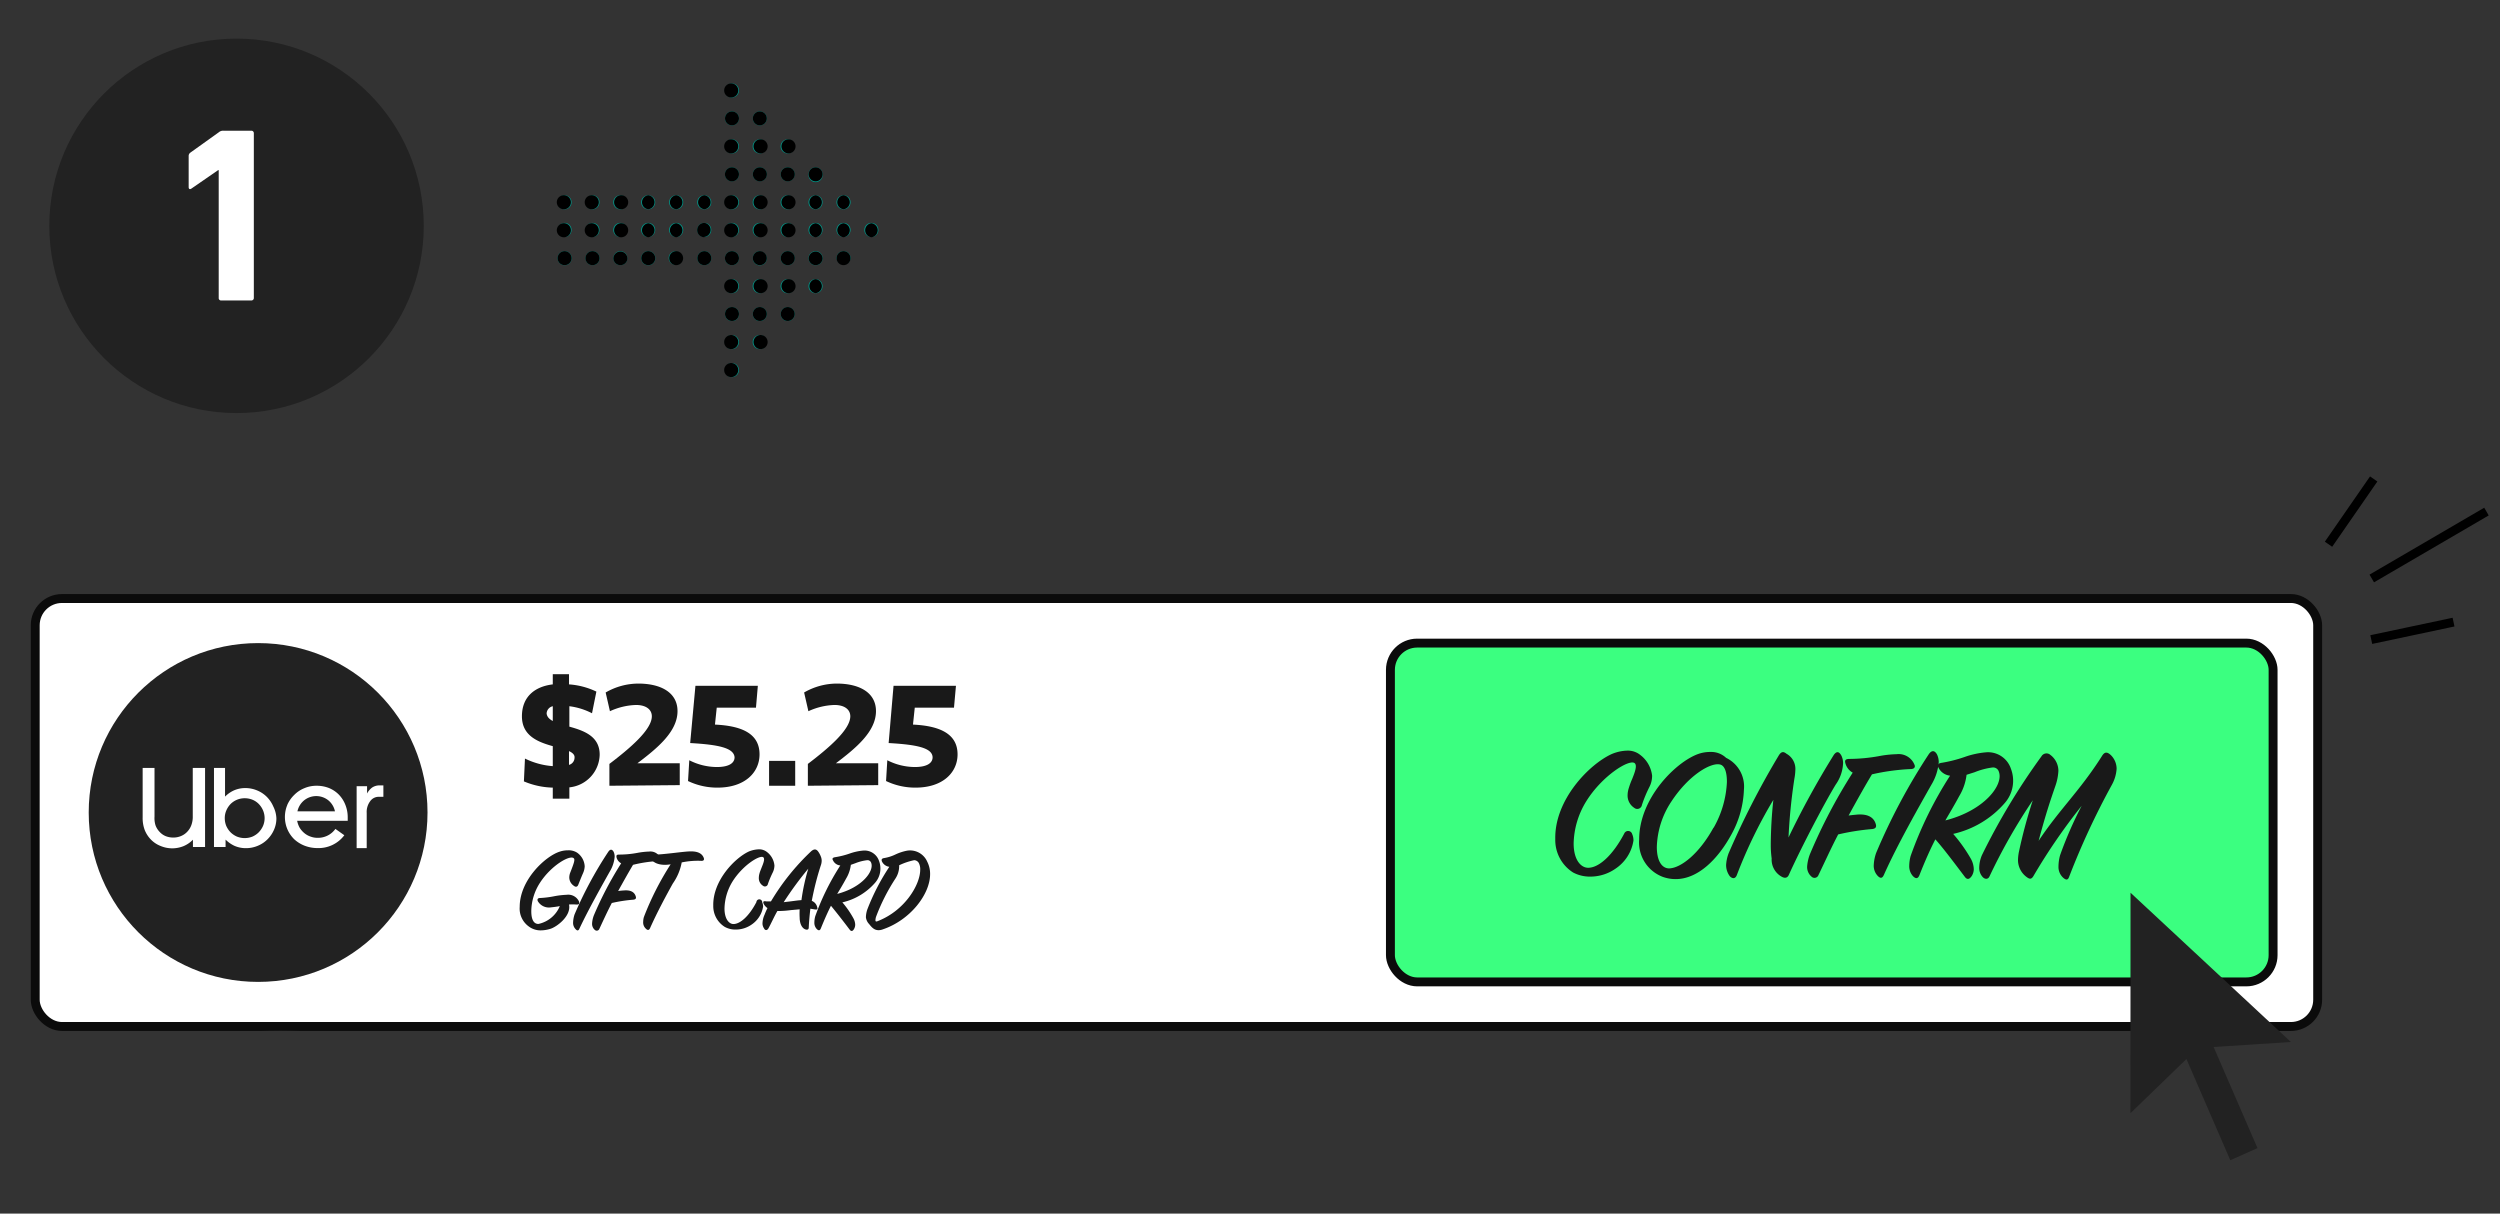 <?xml version="1.0" encoding="UTF-8"?> <svg xmlns="http://www.w3.org/2000/svg" id="Layer_1" data-name="Layer 1" viewBox="0 0 280.4 136.12"><rect x="0" y="0" width="280.4" height="136.12" fill="#333333" stroke="none"/><defs><style>.cls-1{fill:#d8d8d8;stroke:#979797;}.cls-2,.cls-4{fill:#fff;}.cls-2,.cls-5{stroke:#0b0b0b;}.cls-3,.cls-7{fill:#222;}.cls-5{fill:#3bff80;}.cls-6{fill:none;stroke:#000;stroke-linecap:square;}.cls-7{fill-rule:evenodd;}.cls-8{isolation:isolate;}.cls-9{fill:#191919;}.cls-10{fill:#009688;}</style></defs><g id="Marketing-Tools"><g id="Desktop-HD-Copy"><g id="Group-15"><g id="Group-9"><circle id="Oval" class="cls-1" cx="31.45" cy="93.63" r="21.5"></circle><rect id="Rectangle" class="cls-2" x="3.95" y="67.13" width="256" height="48" rx="3"></rect><circle id="Oval-2" data-name="Oval" class="cls-3" cx="28.95" cy="91.13" r="19"></circle><g id="Uber_logo_2018-_1_" data-name="Uber_logo_2018-(1)"><path id="Path" class="cls-4" d="M17.44,92.56a2.06,2.06,0,0,0,.46.74,1.91,1.91,0,0,0,.68.48,2.28,2.28,0,0,0,.87.16,2.19,2.19,0,0,0,.85-.17,2,2,0,0,0,.7-.48,2.15,2.15,0,0,0,.46-.74,2.69,2.69,0,0,0,.16-1V86.13H23V95H21.64v-.82a3.17,3.17,0,0,1-1.05.72,3.45,3.45,0,0,1-1.29.25A3.41,3.41,0,0,1,18,94.88a3.06,3.06,0,0,1-1.06-.7,3.27,3.27,0,0,1-.71-1.09A3.82,3.82,0,0,1,16,91.67V86.13h1.33v5.46A2.74,2.74,0,0,0,17.44,92.56Z"></path><path id="Shape" class="cls-4" d="M25.24,86.13v3.22a3.35,3.35,0,0,1,1-.7,3.13,3.13,0,0,1,1.27-.26,3.38,3.38,0,0,1,1.34.27,3.3,3.3,0,0,1,1.08.72,3.47,3.47,0,0,1,.72,1.07A3.25,3.25,0,0,1,31,91.77a3.15,3.15,0,0,1-.27,1.3A3.47,3.47,0,0,1,30,94.14a3.3,3.3,0,0,1-1.08.72,3.38,3.38,0,0,1-1.34.27,3.18,3.18,0,0,1-1.28-.26,3.53,3.53,0,0,1-1-.7V95H24V86.13Zm.14,6.51a2.47,2.47,0,0,0,.48.71,2.34,2.34,0,0,0,.71.48,2.34,2.34,0,0,0,1.75,0,2.29,2.29,0,0,0,.7-.48,2.47,2.47,0,0,0,.48-.71,2.22,2.22,0,0,0,0-1.75,2.39,2.39,0,0,0-.48-.72,2.1,2.1,0,0,0-.7-.47,2.31,2.31,0,0,0-1.74,0,2.25,2.25,0,0,0-.71.47,2.39,2.39,0,0,0-.48.72,2.13,2.13,0,0,0-.18.88A2.29,2.29,0,0,0,25.38,92.64Z"></path><path id="Shape-2" data-name="Shape" class="cls-4" d="M32.22,90.28A3.55,3.55,0,0,1,33,89.16a3.34,3.34,0,0,1,1.12-.75,3.45,3.45,0,0,1,1.41-.28,3.72,3.72,0,0,1,1.38.26,3.31,3.31,0,0,1,1.09.73,3.43,3.43,0,0,1,.72,1.11A3.74,3.74,0,0,1,39,91.62v.44H33.33a2.55,2.55,0,0,0,.27.76,2.46,2.46,0,0,0,.51.6,2.15,2.15,0,0,0,.69.4,2.25,2.25,0,0,0,.82.15,2.4,2.4,0,0,0,2-1l1,.71a3.61,3.61,0,0,1-3,1.44,4,4,0,0,1-1.44-.26A3.7,3.7,0,0,1,33,94.13,3.53,3.53,0,0,1,32.23,93a3.53,3.53,0,0,1,0-2.73Zm1.9-.52A2.19,2.19,0,0,0,33.36,91h4.21a2.17,2.17,0,0,0-.75-1.24,2.17,2.17,0,0,0-2.7,0Z"></path><path id="Path-2" data-name="Path" class="cls-4" d="M41.5,89.89a2,2,0,0,0-.37,1.29v3.95H40V88.18h1.17V89a2,2,0,0,1,.57-.67,1.49,1.49,0,0,1,.85-.24H43v1.28h-.49A1.17,1.17,0,0,0,41.5,89.89Z"></path></g><rect id="Rectangle-2" data-name="Rectangle" class="cls-5" x="155.95" y="72.13" width="99" height="38" rx="3"></rect><line id="Line-3" class="cls-6" x1="266.45" y1="64.63" x2="278.45" y2="57.63"></line><line id="Line-3-2" data-name="Line-3" class="cls-6" x1="261.45" y1="60.63" x2="265.95" y2="54.13"></line><line id="Line-3-3" data-name="Line-3" class="cls-6" x1="266.45" y1="71.63" x2="274.7" y2="69.88"></line><polygon id="Path-3" data-name="Path" class="cls-7" points="253.2 128.77 250.15 130.13 245.23 118.78 238.95 124.86 238.96 100.13 256.95 116.87 248.28 117.43 253.2 128.77"></polygon><g id="CONFIRM" class="cls-8"><g class="cls-8"><path class="cls-9" d="M183.06,93.54a1.8,1.8,0,0,1,.15.73,4.63,4.63,0,0,1-2,3.15,4.91,4.91,0,0,1-2.84.9,4,4,0,0,1-1.93-.46,4.31,4.31,0,0,1-2-3.75c-.09-4.44,3.85-8.42,6.34-9.54a4.78,4.78,0,0,1,1.73-.38,2.21,2.21,0,0,1,1.43.46A3.41,3.41,0,0,1,185.3,87a2.73,2.73,0,0,1-.31,1.28,14.31,14.31,0,0,0-.83,2,.53.53,0,0,1-.86.33,1.64,1.64,0,0,1-.75-1.41,2.72,2.72,0,0,1,.14-.82,8.22,8.22,0,0,1,.37-1c.31-.77.57-1.47.31-1.76-.53-.57-3.66,1.34-5.48,4.29a9.36,9.36,0,0,0-1.39,4.69c0,1.89.84,2.73,1.63,2.73,1.21,0,2.77-1.41,4.05-3.85A.47.47,0,0,1,183.06,93.54Z"></path><path class="cls-9" d="M193.6,85a3.56,3.56,0,0,1,2,3.54,11.19,11.19,0,0,1-1.41,5.06c-1.49,2.73-3.72,5-6.25,5a4.25,4.25,0,0,1-1.47-.26,4.12,4.12,0,0,1-2.62-4.19c0-4.64,4.14-8.71,6.64-9.59a4,4,0,0,1,1.33-.22A2.44,2.44,0,0,1,193.6,85Zm-1.41,7.86a11.35,11.35,0,0,0,1.5-5.15c0-1.06-.22-1.76-.69-1.94-1-.35-3.56,1.1-5.56,4.16A9.67,9.67,0,0,0,185.83,95c0,1.54.55,2.4,1.39,2.4C188.58,97.35,190.63,95.68,192.19,92.82Z"></path><path class="cls-9" d="M198.61,94.71a49.6,49.6,0,0,1,.29-5,53.34,53.34,0,0,0-4.09,8.42c-.16.44-.49.47-.8.14a2.09,2.09,0,0,1-.41-1.24,4.41,4.41,0,0,1,.28-1.32,92.71,92.71,0,0,1,5.61-10.95c.29-.49.55-.49.88-.22a1.94,1.94,0,0,1,1,1.73,6.26,6.26,0,0,1-.11,1.06,62.33,62.33,0,0,0-.66,6.6,96.53,96.53,0,0,1,5.08-9.26c.33-.46.6-.36.84.06a1.94,1.94,0,0,1,.2.86,4.44,4.44,0,0,1-.82,2.4c-1.23,2-3.94,7.19-5.28,10.17-.13.26-.37.39-.75.19a2.19,2.19,0,0,1-1.16-2.07C198.63,95.68,198.61,95.24,198.61,94.71Z"></path><path class="cls-9" d="M203,95.81a60.56,60.56,0,0,1,4.8-9.15,1.71,1.71,0,0,1-.84-1.13c-.06-.28.07-.41.49-.41a19.14,19.14,0,0,0,3.28-.31,12.07,12.07,0,0,1,2-.22,1.91,1.91,0,0,1,2,1.19c.11.24,0,.48-.46.48a24.28,24.28,0,0,0-4.31.59c-.73,1.21-1.59,2.73-2.62,4.62.42-.06.72-.08,1-.11,1.26-.08,1.85.38,2.05,1.08.09.31,0,.51-.44.55a26.24,26.24,0,0,0-3.78.6c-.82,1.58-1.46,3-2.23,4.6a.47.47,0,0,1-.74.15,1.41,1.41,0,0,1-.51-1.19A4.9,4.9,0,0,1,203,95.81Z"></path><path class="cls-9" d="M216.32,84.61c.35-.51.68-.44.93,0a2,2,0,0,1,.2.88,5.83,5.83,0,0,1-.84,2.55c-1.34,2.38-3.79,6.67-5.3,10.06-.18.42-.4.48-.75.09a1.65,1.65,0,0,1-.4-1.17,4.73,4.73,0,0,1,.27-1.36A68.27,68.27,0,0,1,216.32,84.61Z"></path><path class="cls-9" d="M220.37,98.34c-1.36-1.8-2.42-3.21-3.3-4.2-.55,1.07-1.12,2.33-1.78,4-.16.42-.4.46-.73.13a1.65,1.65,0,0,1-.42-1.17,4.35,4.35,0,0,1,.16-1.1A43.18,43.18,0,0,1,218.72,87a1.65,1.65,0,0,1-1.3-.9c-.17-.31-.06-.49.4-.55a15.37,15.37,0,0,0,2.51-.64,9.65,9.65,0,0,1,2.42-.53,2.7,2.7,0,0,1,2.79,1.83,3.79,3.79,0,0,1-.68,3.85,10.78,10.78,0,0,1-5.79,3.47,17.51,17.51,0,0,1,2,2.82,2.55,2.55,0,0,1,.31,1.15,1.49,1.49,0,0,1-.22.74C220.88,98.65,220.63,98.69,220.37,98.34Zm.2-11.44a6,6,0,0,1-.84,2.42c-.59,1.1-1.14,2-1.54,2.7,4.4-1.12,6.56-4,6-5.47a.67.67,0,0,0-.71-.47,8.1,8.1,0,0,0-2,.53Z"></path><path class="cls-9" d="M226.42,95.65A55.11,55.11,0,0,1,228,89.76a63.79,63.79,0,0,0-4.86,8.54c-.13.3-.46.37-.75.08a1.51,1.51,0,0,1-.4-1.1,3.73,3.73,0,0,1,.31-1.38,74.49,74.49,0,0,1,6.67-11.07.65.65,0,0,1,1-.16,2.25,2.25,0,0,1,.9,1.79,6.08,6.08,0,0,1-.3,1.58c-.69,2-1.13,3.32-1.92,6.27,2.31-3.5,4.67-5.65,7.11-9.52.29-.47.57-.49,1-.09a2.17,2.17,0,0,1,.64,1.52,4.27,4.27,0,0,1-.53,1.8,85,85,0,0,0-4.78,10.28c-.15.44-.35.44-.7.13a1.62,1.62,0,0,1-.51-1.26,4.81,4.81,0,0,1,.18-1.25v0a43.19,43.19,0,0,1,2.42-5.54,66.37,66.37,0,0,0-5.37,7.81c-.24.44-.44.44-.77.2a2.36,2.36,0,0,1-1-2A5.64,5.64,0,0,1,226.42,95.65Z"></path></g></g><g id="_25.25" data-name="$25.25" class="cls-8"><g class="cls-8"><path class="cls-9" d="M62,88.34a8.79,8.79,0,0,1-3.24-.7l.12-2.56a8.44,8.44,0,0,0,3.12.85V83.69c-1.63-.46-3.46-1.14-3.46-3.35S60,77,62,76.76V75.62h1.82v1.14a8.46,8.46,0,0,1,3.07.81L66.4,80a7.57,7.57,0,0,0-2.54-.79v2.29c1.61.45,3.4,1.06,3.4,3.14a3.77,3.77,0,0,1-3.4,3.67v1.27H62Zm0-7.47V79.21a.87.87,0,0,0-.69.81C61.35,80.41,61.62,80.66,62,80.87Zm1.82,3.39v1.53a.84.84,0,0,0,.62-.78C64.48,84.67,64.24,84.45,63.86,84.26Z"></path><path class="cls-9" d="M68.35,88.13V85.68c2.29-1.74,4.76-3.83,4.76-5.34,0-.76-.65-1.27-1.77-1.27a7.48,7.48,0,0,0-2.93.7l-.48-2.1a7.36,7.36,0,0,1,3.66-1c2.53,0,4.4,1,4.4,3.09,0,2.32-2.31,4.19-4.5,5.85v0h4.75v2.45Z"></path><path class="cls-9" d="M77.41,83.34,78,76.92h7l-.21,2.45h-4.4l-.2,1.9c3,.14,5,1,5,3.34,0,2-1.61,3.73-4.72,3.73a7.57,7.57,0,0,1-3.3-.74l.14-2.33a6.87,6.87,0,0,0,3.08.76c1.54,0,2-.55,2-1.09C82.31,83.88,80.58,83.52,77.41,83.34Z"></path><path class="cls-9" d="M86.26,85.34h2.93v2.79H86.26Z"></path><path class="cls-9" d="M90.61,88.13V85.68c2.29-1.74,4.76-3.83,4.76-5.34,0-.76-.65-1.27-1.77-1.27a7.48,7.48,0,0,0-2.93.7l-.48-2.1a7.36,7.36,0,0,1,3.66-1c2.53,0,4.4,1,4.4,3.09,0,2.32-2.31,4.19-4.5,5.85v0H98.5v2.45Z"></path><path class="cls-9" d="M99.67,83.34l.55-6.42h7L107,79.37h-4.4l-.2,1.9c2.95.14,5,1,5,3.34,0,2-1.61,3.73-4.72,3.73a7.57,7.57,0,0,1-3.3-.74l.14-2.33a6.87,6.87,0,0,0,3.08.76c1.54,0,2-.55,2-1.09C104.57,83.88,102.84,83.52,99.67,83.34Z"></path></g></g><g id="GIFT-CARD" class="cls-8"><g class="cls-8"><path class="cls-9" d="M64.6,101.45a5.38,5.38,0,0,0-.78,0c.28,1.3-1.42,2.55-2.13,2.74a3.72,3.72,0,0,1-1,.16,2.19,2.19,0,0,1-1.4-.45,2.48,2.48,0,0,1-1-2.19c0-3,2.84-5.63,4.43-6.17a2.9,2.9,0,0,1,1-.17,1.74,1.74,0,0,1,1,.26,2,2,0,0,1,.86,1.53,2.11,2.11,0,0,1-.18.76c-.16.36-.38.91-.54,1.31-.07.19-.24.33-.5.12a1.14,1.14,0,0,1-.51-.93,1.57,1.57,0,0,1,.13-.6c.39-1,.53-1.4.38-1.55-.41-.43-2.51.78-3.77,2.7a6,6,0,0,0-1,3.22c0,1.08.35,1.44.8,1.44a3.36,3.36,0,0,0,2.4-2c-.37.07-.7.11-1,.14a1.44,1.44,0,0,1-1.47-.7c-.09-.21,0-.35.26-.35a10.81,10.81,0,0,0,1.64-.21,9.5,9.5,0,0,1,1.33-.15,1.33,1.33,0,0,1,1.39.75C65,101.34,65,101.48,64.6,101.45Z"></path><path class="cls-9" d="M68.23,95.53c.22-.32.43-.28.59,0a1.29,1.29,0,0,1,.12.56,3.77,3.77,0,0,1-.53,1.63C67.56,99.24,66,102,65,104.13c-.11.27-.25.31-.47.05a1,1,0,0,1-.25-.74,3.17,3.17,0,0,1,.16-.87A43.78,43.78,0,0,1,68.23,95.53Z"></path><path class="cls-9" d="M66.61,102.66a39.72,39.72,0,0,1,3.06-5.83,1.05,1.05,0,0,1-.53-.71c0-.19,0-.27.31-.27a11,11,0,0,0,2.08-.2,8.8,8.8,0,0,1,1.29-.14,1.21,1.21,0,0,1,1.26.76c.07.15,0,.31-.29.31A14.55,14.55,0,0,0,71,97c-.46.77-1,1.73-1.67,2.94a6.55,6.55,0,0,1,.68-.07c.8-.06,1.17.24,1.3.68.06.2,0,.33-.28.36a16.69,16.69,0,0,0-2.41.37c-.52,1-.92,1.88-1.41,2.93a.31.31,0,0,1-.48.1.89.89,0,0,1-.32-.76A3,3,0,0,1,66.61,102.66Z"></path><path class="cls-9" d="M72.22,102.85a32.35,32.35,0,0,1,3-5.91,4.2,4.2,0,0,1-.6.06c-.91,0-1.51-.32-1.67-.87,0-.18.07-.27.27-.27,1.22,0,3.46-.37,4.27-.37.65,0,1.24.16,1.45.75.06.17,0,.34-.31.31a8.9,8.9,0,0,0-2.17.18,6,6,0,0,1-1,2.37c-.73,1.32-1.74,3.18-2.55,5-.11.25-.28.26-.47.06a.94.94,0,0,1-.3-.77A2,2,0,0,1,72.22,102.85Z"></path><path class="cls-9" d="M85.49,101.21a1.21,1.21,0,0,1,.1.47,3,3,0,0,1-1.26,2,3.11,3.11,0,0,1-1.81.58,2.46,2.46,0,0,1-1.23-.3A2.74,2.74,0,0,1,80,101.58c-.06-2.83,2.45-5.37,4-6.08a3.26,3.26,0,0,1,1.11-.24,1.4,1.4,0,0,1,.91.3,2.15,2.15,0,0,1,.84,1.51,1.82,1.82,0,0,1-.2.81,11.41,11.41,0,0,0-.53,1.26.34.34,0,0,1-.55.21,1,1,0,0,1-.47-.89,1.93,1.93,0,0,1,.08-.52c.06-.21.16-.44.24-.65.2-.49.37-.94.2-1.12-.34-.36-2.33.86-3.49,2.73a6,6,0,0,0-.88,3c0,1.2.53,1.74,1,1.74.77,0,1.77-.9,2.58-2.46A.3.3,0,0,1,85.49,101.21Z"></path><path class="cls-9" d="M89.69,102.92a8.14,8.14,0,0,1,0-.93l-1,.09a10.92,10.92,0,0,1-1.5.1c-.38.66-.68,1.36-1,1.94-.17.29-.4.23-.5,0a1,1,0,0,1-.17-.52,2.5,2.5,0,0,1,.23-1,8,8,0,0,1,.33-.75,1.3,1.3,0,0,1-.42-.46c-.11-.27-.06-.35.31-.29l.5,0A26,26,0,0,1,91,95.46c.31-.25.52-.24.73,0a2.41,2.41,0,0,1,.32.57,1.28,1.28,0,0,1,.11.49,1.64,1.64,0,0,1-.11.58,31.83,31.83,0,0,0-1,3.94,1,1,0,0,1,.61.72c.07.23,0,.28-.28.24l-.49-.08c-.08.7-.15,1.41-.18,2.1,0,.25-.18.31-.43.2S89.7,103.74,89.69,102.92Zm1-5.53a38.24,38.24,0,0,0-2.79,3.8l.83-.1c.48-.06.78-.11,1.16-.13A22.38,22.38,0,0,1,90.67,97.39Z"></path><path class="cls-9" d="M95.3,104.27c-.87-1.15-1.54-2-2.1-2.68-.35.69-.71,1.49-1.13,2.53-.1.26-.25.29-.46.08a1,1,0,0,1-.27-.74,2.68,2.68,0,0,1,.1-.7,27.71,27.71,0,0,1,2.81-5.69,1,1,0,0,1-.82-.57c-.12-.2-.05-.31.25-.36a9.14,9.14,0,0,0,1.6-.4,6.18,6.18,0,0,1,1.54-.34,1.71,1.71,0,0,1,1.77,1.16A2.42,2.42,0,0,1,98.16,99a6.92,6.92,0,0,1-3.68,2.21A10.4,10.4,0,0,1,95.72,103a1.61,1.61,0,0,1,.2.73,1,1,0,0,1-.14.48C95.63,104.46,95.47,104.49,95.3,104.27ZM95.43,97a3.88,3.88,0,0,1-.53,1.54c-.38.7-.73,1.28-1,1.72,2.8-.72,4.17-2.56,3.81-3.49a.43.43,0,0,0-.45-.29,5.16,5.16,0,0,0-1.3.33Z"></path><path class="cls-9" d="M97.28,102a24.59,24.59,0,0,1,2.47-4.78,1.06,1.06,0,0,1-.84-.62c-.07-.21,0-.32.26-.36a4.69,4.69,0,0,0,1.3-.42,5.56,5.56,0,0,1,1.27-.41A2.1,2.1,0,0,1,104,96.65a3,3,0,0,1,.32,1.4c0,2.25-2.23,5.15-5.31,6.19a1.34,1.34,0,0,1-.46.09c-.45,0-.72-.24-1.07-.69a1.31,1.31,0,0,1-.36-.76A2.91,2.91,0,0,1,97.28,102Zm3.57-4.94a2.53,2.53,0,0,1-.4,1.45,21.93,21.93,0,0,0-2.19,4.31,1.32,1.32,0,0,0-.07.41c0,.12.07.15.21.1,3.09-1.18,4.81-4.11,4.81-5.77a1.47,1.47,0,0,0-.16-.77.61.61,0,0,0-.52-.31A7.28,7.28,0,0,0,100.85,97.05Z"></path></g></g></g></g></g></g><g id="Marketing-Tools-2" data-name="Marketing-Tools"><g id="Desktop-HD-Copy-2" data-name="Desktop-HD-Copy"><g id="Group-3"><circle id="Oval-3" data-name="Oval" class="cls-3" cx="26.53" cy="25.33" r="21"></circle><g id="doot-arrow"><g id="next"><g id="Group"><path id="Path-4" data-name="Path" class="cls-10" d="M97.74,25h0a.79.79,0,1,0,.78.78.78.78,0,0,0-.78-.78Z"></path><path id="Path-5" data-name="Path" class="cls-10" d="M94.61,25h0a.79.79,0,1,0,.79.78.78.78,0,0,0-.79-.78Z"></path><path id="Path-6" data-name="Path" class="cls-10" d="M91.48,25h0a.79.79,0,1,0,.78.78.78.78,0,0,0-.78-.78Z"></path><path id="Path-7" data-name="Path" class="cls-10" d="M88.35,25h0a.79.79,0,1,0,.78.78.78.78,0,0,0-.78-.78Z"></path><path id="Path-8" data-name="Path" class="cls-10" d="M85.22,25h0a.79.79,0,1,0,.78.78.78.78,0,0,0-.78-.78Z"></path><path id="Path-9" data-name="Path" class="cls-10" d="M82.1,25h0a.79.79,0,1,0,.78.78.78.78,0,0,0-.78-.78Z"></path><path id="Path-10" data-name="Path" class="cls-10" d="M79,25h0a.79.79,0,1,0,.78.78A.78.78,0,0,0,79,25Z"></path><path id="Path-11" data-name="Path" class="cls-10" d="M94.61,21.9h0a.79.79,0,1,0,.79.79.78.78,0,0,0-.79-.79Z"></path><path id="Path-12" data-name="Path" class="cls-10" d="M91.48,21.9h0a.79.79,0,1,0,.78.79.79.79,0,0,0-.78-.79Z"></path><path id="Path-13" data-name="Path" class="cls-10" d="M88.35,21.9h0a.79.79,0,1,0,.78.79.78.78,0,0,0-.78-.79Z"></path><path id="Path-14" data-name="Path" class="cls-10" d="M85.22,21.9h0a.79.79,0,1,0,.78.79.78.78,0,0,0-.78-.79Z"></path><path id="Path-15" data-name="Path" class="cls-10" d="M82.1,21.9h0a.79.79,0,1,0,.78.79.78.78,0,0,0-.78-.79Z"></path><path id="Path-16" data-name="Path" class="cls-10" d="M91.48,18.77h0a.78.78,0,0,0-.79.78.79.79,0,1,0,1.57,0,.78.78,0,0,0-.78-.78Z"></path><path id="Path-17" data-name="Path" class="cls-10" d="M88.35,18.77h0a.78.78,0,0,0-.78.78.78.78,0,1,0,1.56,0,.78.78,0,0,0-.78-.78Z"></path><path id="Path-18" data-name="Path" class="cls-10" d="M85.22,18.77h0a.78.78,0,0,0-.78.78.78.78,0,1,0,1.56,0,.78.78,0,0,0-.78-.78Z"></path><path id="Path-19" data-name="Path" class="cls-10" d="M82.1,18.77h0a.78.78,0,0,0-.78.78.78.78,0,1,0,1.56,0,.78.78,0,0,0-.78-.78Z"></path><path id="Path-20" data-name="Path" class="cls-10" d="M88.35,15.63h0a.79.79,0,1,0,.78.79.78.78,0,0,0-.78-.79Z"></path><path id="Path-21" data-name="Path" class="cls-10" d="M85.22,15.63h0a.79.79,0,1,0,.78.79.78.78,0,0,0-.78-.79Z"></path><path id="Path-22" data-name="Path" class="cls-10" d="M82.1,15.63h0a.79.79,0,1,0,.78.79.78.78,0,0,0-.78-.79Z"></path><path id="Path-23" data-name="Path" class="cls-10" d="M85.22,12.5h0a.78.78,0,1,0,.78.78.78.78,0,0,0-.78-.78Z"></path><path id="Path-24" data-name="Path" class="cls-10" d="M82.1,12.5h0a.78.78,0,1,0,.78.78.78.78,0,0,0-.78-.78Z"></path><path id="Path-25" data-name="Path" class="cls-10" d="M82.1,9.36h0a.79.79,0,1,0,.78.78.78.78,0,0,0-.78-.78Z"></path><path id="Path-26" data-name="Path" class="cls-10" d="M94.61,28.17h0a.79.79,0,0,0-.78.79.79.79,0,0,0,1.57,0,.79.79,0,0,0-.79-.79Z"></path><path id="Path-27" data-name="Path" class="cls-10" d="M91.48,28.17h0a.79.79,0,0,0-.79.79.79.79,0,1,0,.79-.79Z"></path><path id="Path-28" data-name="Path" class="cls-10" d="M88.35,28.17h0a.79.79,0,0,0-.78.79.78.78,0,1,0,1.56,0,.79.79,0,0,0-.78-.79Z"></path><path id="Path-29" data-name="Path" class="cls-10" d="M85.22,28.17h0a.79.79,0,0,0-.78.79A.78.78,0,1,0,86,29a.79.79,0,0,0-.78-.79Z"></path><path id="Path-30" data-name="Path" class="cls-10" d="M82.1,28.17h0a.79.79,0,0,0-.78.79.78.78,0,1,0,1.56,0,.79.79,0,0,0-.78-.79Z"></path><path id="Path-31" data-name="Path" class="cls-10" d="M91.48,31.31h0a.79.79,0,1,0,.78.78.78.78,0,0,0-.78-.78Z"></path><path id="Path-32" data-name="Path" class="cls-10" d="M88.35,31.31h0a.79.79,0,1,0,.78.78.78.78,0,0,0-.78-.78Z"></path><path id="Path-33" data-name="Path" class="cls-10" d="M85.22,31.31h0a.79.79,0,1,0,.78.78.78.78,0,0,0-.78-.78Z"></path><path id="Path-34" data-name="Path" class="cls-10" d="M82.1,31.31h0a.79.79,0,1,0,.78.78.78.78,0,0,0-.78-.78Z"></path><path id="Path-35" data-name="Path" class="cls-10" d="M88.35,34.45h0a.78.78,0,1,0,.78.78.78.78,0,0,0-.78-.78Z"></path><path id="Path-36" data-name="Path" class="cls-10" d="M85.22,34.45h0a.78.78,0,1,0,.78.78.78.78,0,0,0-.78-.78Z"></path><path id="Path-37" data-name="Path" class="cls-10" d="M82.1,34.45h0a.78.78,0,1,0,.78.78.78.78,0,0,0-.78-.78Z"></path><path id="Path-38" data-name="Path" class="cls-10" d="M85.22,37.58h0a.79.79,0,1,0,.78.79.78.78,0,0,0-.78-.79Z"></path><path id="Path-39" data-name="Path" class="cls-10" d="M82.1,37.58h0a.79.79,0,1,0,.78.79.78.78,0,0,0-.78-.79Z"></path><path id="Path-40" data-name="Path" class="cls-10" d="M82.1,40.72h0a.79.79,0,1,0,.78.78.78.78,0,0,0-.78-.78Z"></path><path id="Path-41" data-name="Path" class="cls-10" d="M75.84,25h0a.79.79,0,1,0,.79.78.78.78,0,0,0-.79-.78Z"></path><path id="Path-42" data-name="Path" class="cls-10" d="M72.71,25h0a.79.79,0,1,0,.78.78A.78.78,0,0,0,72.7,25Z"></path><path id="Path-43" data-name="Path" class="cls-10" d="M69.58,25h0a.79.79,0,1,0,.78.78.78.78,0,0,0-.78-.78Z"></path><path id="Path-44" data-name="Path" class="cls-10" d="M66.46,25h0a.79.79,0,1,0,.78.78.78.78,0,0,0-.78-.78Z"></path><path id="Path-45" data-name="Path" class="cls-10" d="M63.33,25h0a.79.79,0,1,0,.78.78.78.78,0,0,0-.78-.78Z"></path><path id="Path-46" data-name="Path" class="cls-10" d="M79,28.17h0a.79.79,0,0,0-.78.79.78.78,0,1,0,1.56,0,.79.79,0,0,0-.78-.79Z"></path><path id="Path-47" data-name="Path" class="cls-10" d="M75.84,28.17h0A.79.79,0,0,0,75,29a.79.79,0,0,0,1.57,0,.79.79,0,0,0-.79-.79Z"></path><path id="Path-48" data-name="Path" class="cls-10" d="M72.71,28.17h0a.79.79,0,0,0-.79.79.79.79,0,1,0,.79-.79Z"></path><path id="Path-49" data-name="Path" class="cls-10" d="M69.58,28.17h0a.79.79,0,0,0-.78.79.78.78,0,1,0,1.56,0,.79.79,0,0,0-.78-.79Z"></path><path id="Path-50" data-name="Path" class="cls-10" d="M66.46,28.17h0a.79.79,0,0,0-.78.79.78.78,0,1,0,1.56,0,.79.79,0,0,0-.78-.79Z"></path><path id="Path-51" data-name="Path" class="cls-10" d="M63.33,28.17h0a.79.79,0,0,0-.79.79.79.79,0,1,0,.79-.79Z"></path><path id="Path-52" data-name="Path" class="cls-10" d="M79,21.9h0a.79.79,0,1,0,.78.79A.78.78,0,0,0,79,21.9Z"></path><path id="Path-53" data-name="Path" class="cls-10" d="M75.84,21.9h0a.79.79,0,1,0,.79.79A.78.78,0,0,0,75.82,21.9Z"></path><path id="Path-54" data-name="Path" class="cls-10" d="M72.71,21.9h0a.79.79,0,1,0,.78.79A.79.79,0,0,0,72.7,21.9Z"></path><path id="Path-55" data-name="Path" class="cls-10" d="M69.58,21.9h0a.79.79,0,1,0,.78.79A.78.78,0,0,0,69.57,21.9Z"></path><path id="Path-56" data-name="Path" class="cls-10" d="M66.46,21.9h0a.79.79,0,1,0,.78.79A.78.78,0,0,0,66.44,21.9Z"></path><path id="Path-57" data-name="Path" class="cls-10" d="M63.33,21.9h0a.79.79,0,1,0,.78.79A.79.79,0,0,0,63.33,21.9Z"></path></g><path id="Path-58" data-name="Path" d="M97.74,26.61a.79.79,0,0,1,0-1.57h0a.79.79,0,0,1,0,1.57Z"></path><path id="Path-59" data-name="Path" d="M94.61,26.61a.79.79,0,0,1,0-1.57h0a.79.79,0,0,1,0,1.57Z"></path><path id="Path-60" data-name="Path" d="M91.48,26.61a.79.79,0,0,1,0-1.57h0a.79.79,0,0,1,0,1.57Z"></path><path id="Path-61" data-name="Path" d="M88.35,26.61a.79.79,0,0,1,0-1.57h0a.79.79,0,1,1,0,1.57Z"></path><path id="Path-62" data-name="Path" d="M85.22,26.61a.79.79,0,0,1,0-1.57h0a.79.79,0,1,1,0,1.57Z"></path><path id="Path-63" data-name="Path" d="M82.1,26.61a.79.79,0,1,1,0-1.57h0a.79.79,0,0,1,0,1.57Z"></path><path id="Path-64" data-name="Path" d="M79,26.61A.79.79,0,0,1,79,25h0a.79.79,0,0,1,0,1.57Z"></path><path id="Path-65" data-name="Path" d="M94.61,23.47a.79.79,0,0,1,0-1.57h0a.79.79,0,0,1,0,1.57Z"></path><path id="Path-66" data-name="Path" d="M91.48,23.47a.79.79,0,0,1,0-1.57h0a.79.79,0,0,1,0,1.57Z"></path><path id="Path-67" data-name="Path" d="M88.35,23.47a.79.79,0,0,1,0-1.57h0a.79.79,0,1,1,0,1.57Z"></path><path id="Path-68" data-name="Path" d="M85.22,23.47a.79.79,0,0,1,0-1.57h0a.79.79,0,1,1,0,1.57Z"></path><path id="Path-69" data-name="Path" d="M82.1,23.47a.79.79,0,1,1,0-1.57h0a.79.79,0,0,1,0,1.57Z"></path><path id="Path-70" data-name="Path" d="M91.48,20.34a.79.79,0,0,1-.78-.79.78.78,0,0,1,.78-.78h0a.78.78,0,0,1,.78.78A.79.79,0,0,1,91.48,20.34Z"></path><path id="Path-71" data-name="Path" d="M88.35,20.34a.79.79,0,0,1-.78-.79.78.78,0,0,1,.78-.78h0a.78.78,0,0,1,.79.78A.79.79,0,0,1,88.35,20.34Z"></path><path id="Path-72" data-name="Path" d="M85.22,20.34a.79.79,0,0,1-.78-.79.78.78,0,0,1,.78-.78h0a.78.78,0,0,1,.79.78A.79.79,0,0,1,85.22,20.34Z"></path><path id="Path-73" data-name="Path" d="M82.1,20.34a.79.79,0,0,1-.79-.79.78.78,0,0,1,.79-.78h0a.78.78,0,0,1,.78.78A.79.79,0,0,1,82.1,20.34Z"></path><path id="Path-74" data-name="Path" d="M88.35,17.2a.79.79,0,0,1,0-1.57h0a.79.79,0,1,1,0,1.57Z"></path><path id="Path-75" data-name="Path" d="M85.22,17.2a.79.79,0,0,1,0-1.57h0a.79.79,0,1,1,0,1.57Z"></path><path id="Path-76" data-name="Path" d="M82.1,17.2a.79.79,0,1,1,0-1.57h0a.79.79,0,0,1,0,1.57Z"></path><path id="Path-77" data-name="Path" d="M85.22,14.06a.78.78,0,0,1,0-1.56h0a.78.78,0,1,1,0,1.56Z"></path><path id="Path-78" data-name="Path" d="M82.1,14.06a.78.78,0,1,1,0-1.56h0a.78.78,0,1,1,0,1.56Z"></path><path id="Path-79" data-name="Path" d="M82.1,10.93a.79.79,0,1,1,0-1.57h0a.79.79,0,0,1,0,1.57Z"></path><path id="Path-80" data-name="Path" d="M94.61,29.74a.78.78,0,0,1-.78-.78.79.79,0,0,1,.78-.79h0a.79.79,0,0,1,.78.79A.78.78,0,0,1,94.61,29.74Z"></path><path id="Path-81" data-name="Path" d="M91.48,29.74A.78.78,0,0,1,90.7,29a.79.79,0,0,1,.78-.79h0a.79.79,0,0,1,.78.79A.78.78,0,0,1,91.48,29.74Z"></path><path id="Path-82" data-name="Path" d="M88.35,29.74a.78.78,0,0,1-.78-.78.79.79,0,0,1,.78-.79h0a.79.79,0,0,1,.79.79A.78.78,0,0,1,88.35,29.74Z"></path><path id="Path-83" data-name="Path" d="M85.22,29.74a.78.78,0,0,1-.78-.78.79.79,0,0,1,.78-.79h0A.79.79,0,0,1,86,29,.78.78,0,0,1,85.22,29.74Z"></path><path id="Path-84" data-name="Path" d="M82.1,29.74a.78.78,0,0,1-.79-.78.79.79,0,0,1,.79-.79h0a.79.79,0,0,1,.78.79A.78.78,0,0,1,82.1,29.74Z"></path><path id="Path-85" data-name="Path" d="M91.48,32.88a.79.79,0,0,1,0-1.57h0a.79.79,0,0,1,0,1.57Z"></path><path id="Path-86" data-name="Path" d="M88.35,32.88a.79.79,0,0,1,0-1.57h0a.79.79,0,1,1,0,1.57Z"></path><path id="Path-87" data-name="Path" d="M85.22,32.88a.79.79,0,0,1,0-1.57h0a.79.79,0,1,1,0,1.57Z"></path><path id="Path-88" data-name="Path" d="M82.1,32.88a.79.79,0,1,1,0-1.57h0a.79.79,0,0,1,0,1.57Z"></path><path id="Path-89" data-name="Path" d="M88.35,36a.78.78,0,0,1,0-1.56h0a.78.78,0,1,1,0,1.56Z"></path><path id="Path-90" data-name="Path" d="M85.22,36a.78.78,0,0,1,0-1.56h0a.78.78,0,1,1,0,1.56Z"></path><path id="Path-91" data-name="Path" d="M82.1,36a.78.78,0,1,1,0-1.56h0a.78.78,0,0,1,0,1.56Z"></path><path id="Path-92" data-name="Path" d="M85.22,39.15a.79.79,0,0,1,0-1.57h0a.79.79,0,1,1,0,1.57Z"></path><path id="Path-93" data-name="Path" d="M82.1,39.15a.79.79,0,1,1,0-1.57h0a.79.79,0,0,1,0,1.57Z"></path><path id="Path-94" data-name="Path" d="M82.1,42.29a.79.79,0,1,1,0-1.57h0a.79.79,0,0,1,0,1.57Z"></path><path id="Path-95" data-name="Path" d="M75.84,26.61a.79.79,0,0,1,0-1.57h0a.79.79,0,0,1,0,1.57Z"></path><path id="Path-96" data-name="Path" d="M72.71,26.61a.79.79,0,0,1,0-1.57h0a.79.79,0,0,1,0,1.57Z"></path><path id="Path-97" data-name="Path" d="M69.58,26.61a.79.79,0,0,1,0-1.57h0a.79.79,0,1,1,0,1.57Z"></path><path id="Path-98" data-name="Path" d="M66.46,26.61a.79.79,0,1,1,0-1.57h0a.79.79,0,0,1,0,1.57Z"></path><path id="Path-99" data-name="Path" d="M63.33,26.61a.79.79,0,1,1,0-1.57h0a.79.79,0,0,1,0,1.57Z"></path><path id="Path-100" data-name="Path" d="M79,29.74a.78.78,0,0,1-.78-.78.79.79,0,0,1,.78-.79h0a.79.79,0,0,1,.78.79A.78.78,0,0,1,79,29.74Z"></path><path id="Path-101" data-name="Path" d="M75.84,29.74a.78.78,0,0,1-.78-.78.79.79,0,0,1,.78-.79h0a.79.79,0,0,1,.78.79A.78.78,0,0,1,75.84,29.74Z"></path><path id="Path-102" data-name="Path" d="M72.71,29.74a.78.78,0,0,1-.78-.78.79.79,0,0,1,.78-.79h0a.79.79,0,0,1,.78.79A.78.78,0,0,1,72.71,29.74Z"></path><path id="Path-103" data-name="Path" d="M69.58,29.74A.78.78,0,0,1,68.8,29a.79.79,0,0,1,.78-.79h0a.79.79,0,0,1,.79.79A.78.78,0,0,1,69.58,29.74Z"></path><path id="Path-104" data-name="Path" d="M66.46,29.74a.78.78,0,0,1-.79-.78.79.79,0,0,1,.79-.79h0a.79.79,0,0,1,.78.79A.78.78,0,0,1,66.46,29.74Z"></path><path id="Path-105" data-name="Path" d="M63.33,29.74a.78.78,0,0,1-.79-.78.79.79,0,0,1,.79-.79h0a.79.79,0,0,1,.78.79A.78.78,0,0,1,63.33,29.74Z"></path><path id="Path-106" data-name="Path" d="M79,23.47a.79.79,0,0,1,0-1.57h0a.79.79,0,0,1,0,1.57Z"></path><path id="Path-107" data-name="Path" d="M75.84,23.47a.79.79,0,0,1,0-1.57h0a.79.79,0,0,1,0,1.57Z"></path><path id="Path-108" data-name="Path" d="M72.71,23.47a.79.79,0,0,1,0-1.57h0a.79.79,0,0,1,0,1.57Z"></path><path id="Path-109" data-name="Path" d="M69.58,23.47a.79.79,0,0,1,0-1.57h0a.79.79,0,1,1,0,1.57Z"></path><path id="Path-110" data-name="Path" d="M66.46,23.47a.79.79,0,1,1,0-1.57h0a.79.79,0,0,1,0,1.57Z"></path><path id="Path-111" data-name="Path" d="M63.33,23.47a.79.79,0,1,1,0-1.57h0a.79.79,0,0,1,0,1.57Z"></path></g></g></g></g></g><path class="cls-4" d="M24.53,19.08h-.06l-3,2.07c-.17.12-.31.06-.31-.16V17.52a.46.46,0,0,1,.19-.4l3.2-2.29a.72.72,0,0,1,.5-.17h3.14a.27.27,0,0,1,.28.28V33.42a.27.27,0,0,1-.28.28H24.81a.26.26,0,0,1-.28-.28Z"></path></svg> 
